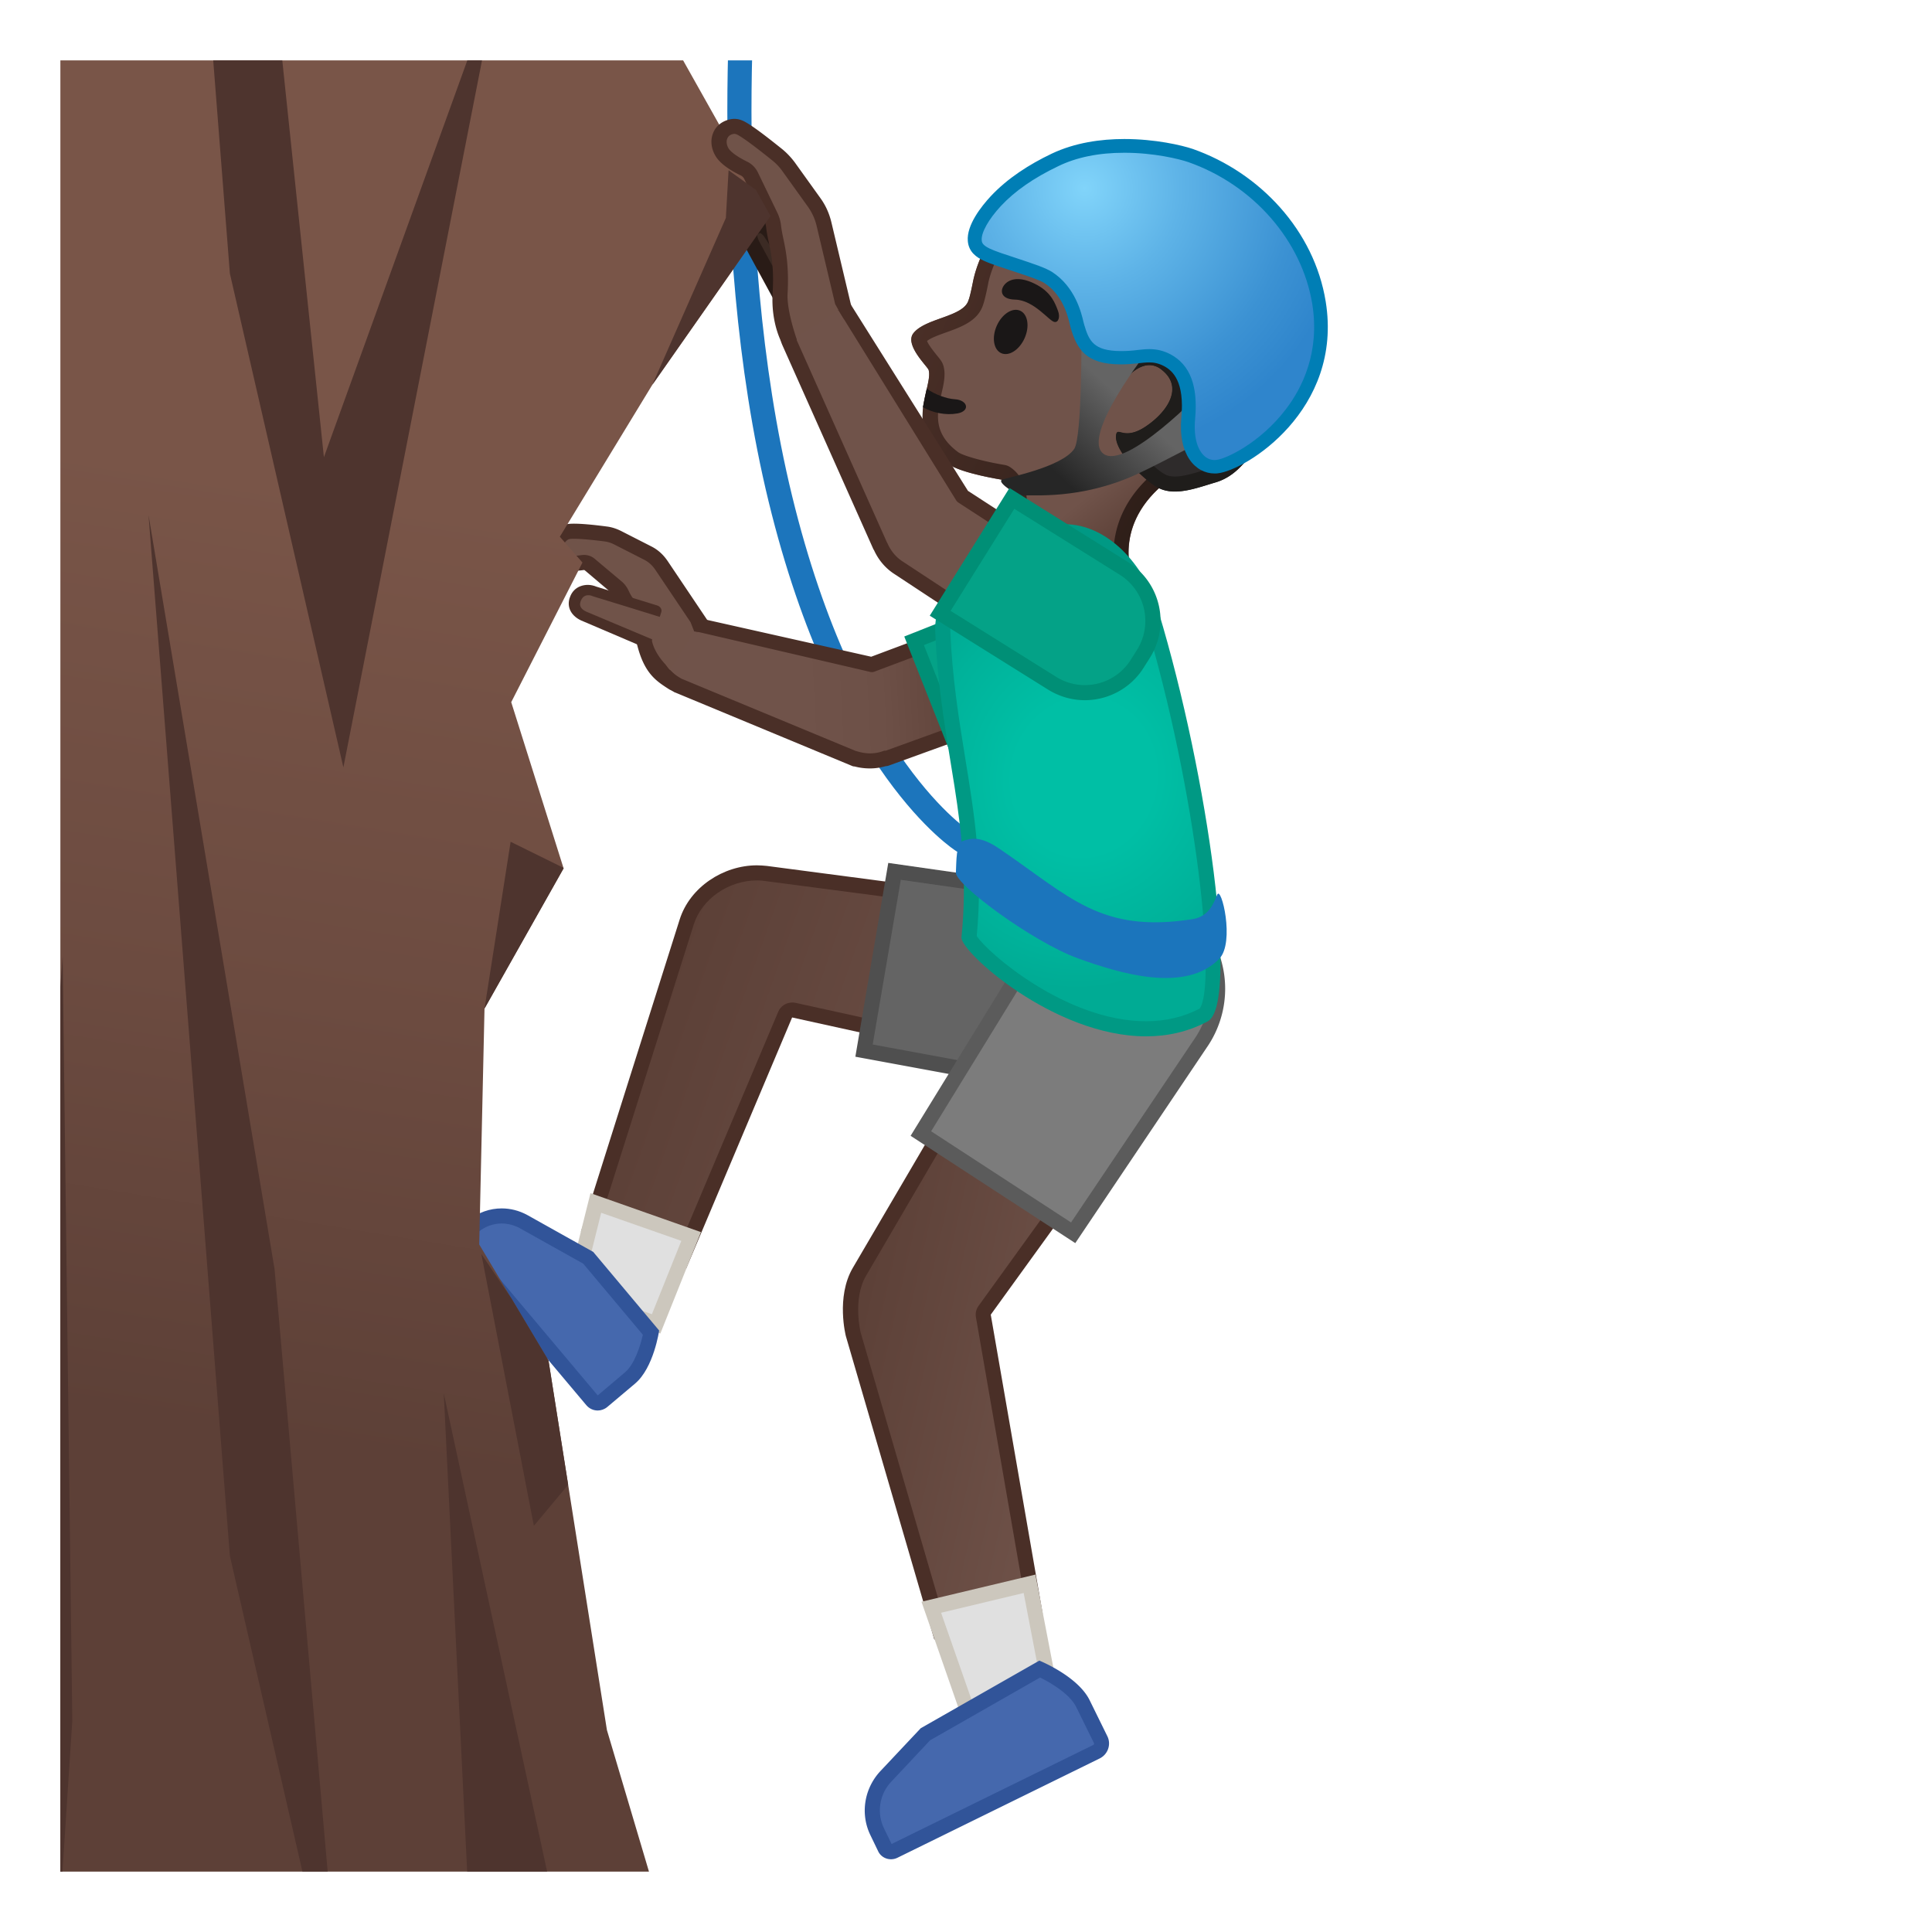 <svg viewBox="0 0 128 128" xmlns="http://www.w3.org/2000/svg" xmlns:xlink="http://www.w3.org/1999/xlink" width="512px" height="512px"><defs><path id="a" transform="rotate(-180 64 64)" d="M4 4h120v120H4z"/></defs><clipPath id="b"><use xlink:href="#a"/></clipPath><path d="M49.53-4.96s-2.17 20.17 2.17 38 12.09 22.68 12.09 22.68" clip-path="url(#b)" fill="none" stroke="#1C75BC" stroke-linecap="round" stroke-linejoin="round" stroke-miterlimit="10" stroke-width="1.6"/><g clip-path="url(#b)"><linearGradient id="c" x1="53.629" x2="81.87" y1="79.877" y2="79.877" gradientTransform="scale(-1 1) rotate(-19.464 -19.64 438.888)" gradientUnits="userSpaceOnUse"><stop stop-color="#70534A" offset="0"/><stop stop-color="#5C4037" offset="1"/></linearGradient><path d="M39.1 81.31c.94-2.98 6.16-19.47 6.4-20.23.6-1.88 2.55-3.24 4.65-3.24.2 0 .4.01.6.04l22.88 3.01-1.75 10.29-19.3-4.25c-.04-.01-.07-.01-.11-.01-.2 0-.38.12-.46.31l-6.85 16.22-6.06-2.14z" fill="url(#c)"/><path d="M50.15 58.33c.18 0 .36.01.54.04l22.37 2.94-1.57 9.26-18.79-4.13c-.07-.02-.14-.02-.22-.02-.39 0-.76.23-.92.61l-6.67 15.79L39.72 81l6.25-19.77c.54-1.68 2.3-2.9 4.18-2.9m0-1c-2.22 0-4.44 1.44-5.12 3.59-.27.83-6.54 20.69-6.54 20.69l6.96 2.46 7.03-16.66 19.81 4.36 1.92-11.32-23.4-3.08c-.22-.02-.44-.04-.66-.04z" fill="#4A2F27"/><circle cx="73.25" cy="66.12" r="5.74" fill="#FBC11B"/><path fill="#E0E0E0" d="M37.96 85.77l1.51-6.07 6.32 2.22-2.32 5.79z"/><path d="M39.83 80.35l5.31 1.86-1.95 4.86-4.63-1.63 1.27-5.09m-.71-1.3l-1.76 7.05 6.39 2.25 2.69-6.72-7.32-2.58z" fill="#CCC7BD"/><path d="M73.37 72.47c-.36 0-.71-.03-1.07-.09L57.25 69.6l2.02-11.88 15.1 2.16c.02 0 .04.01.05.01 3.44.58 5.77 3.86 5.18 7.3a6.303 6.303 0 0 1-6.23 5.28z" fill="#646464"/><path d="M59.68 58.29l14.59 2.08c.02.01.05.01.07.01a5.84 5.84 0 0 1 4.77 6.73 5.819 5.819 0 0 1-6.71 4.78L57.82 69.2l1.86-10.91m-.83-1.12l-2.18 12.84 15.55 2.87c.39.07.77.1 1.15.1 3.27 0 6.16-2.36 6.73-5.69.63-3.72-1.87-7.25-5.59-7.88l-15.66-2.24z" fill="#4F4F4F"/><path d="M39.59 92.95c-.15 0-.29-.06-.38-.18l-8.7-10.34a.344.344 0 0 1-.09-.27.37.37 0 0 1 .12-.24l.83-.69a2.92 2.92 0 0 1 1.85-.67c.5 0 .99.13 1.43.37l4.3 2.41 4.17 4.96c-.11.59-.5 2.25-1.39 3l-1.84 1.55c-.1.09-.22.1-.3.1z" fill="#4568AD"/><path d="M33.24 81.06c.41 0 .82.11 1.18.3l4.22 2.36 3.95 4.71c-.16.73-.55 1.95-1.17 2.48l-1.82 1.54-8.61-10.24.72-.6c.42-.35.97-.55 1.53-.55m0-1c-.78 0-1.55.26-2.17.78l-.83.69c-.37.3-.41.85-.1 1.22l8.7 10.34c.2.24.48.36.76.36.22 0 .45-.08.63-.23l1.84-1.55c1.25-1.05 1.6-3.52 1.6-3.52l-4.37-5.21-4.38-2.45c-.54-.29-1.11-.43-1.68-.43z" fill="#315499"/><linearGradient id="d" x1="64.449" x2="53.032" y1="45.14" y2="45.723" gradientUnits="userSpaceOnUse"><stop stop-color="#5C4037" offset="0"/><stop stop-color="#63463D" offset=".158"/><stop stop-color="#6D5047" offset=".533"/><stop stop-color="#70534A" offset=".999"/></linearGradient><path d="M70.7 45.91L68.48 40l-10.72 4.02h-.02l-11.49-2.58c-1.83-.52-3.23 2.86-1.29 3.99l11.67 4.84v-.02c.68.22 1.39.2 2.03-.02l.01.03 12.03-4.35z" fill="url(#d)"/><path d="M56.62 50.78c-.06 0-.12-.01-.18-.04l-11.73-4.87c-1.3-.76-1.4-2.28-.93-3.38.51-1.19 1.58-1.82 2.58-1.53l11.36 2.55 10.59-3.97c.12-.05.26-.04.38.01s.21.16.26.28l2.22 5.91a.5.5 0 0 1-.01.38c-.06.12-.16.22-.28.26l-12.02 4.35c-.06.02-.12.03-.18.03-.34.1-.69.15-1.04.15s-.68-.04-1.02-.13zm2.05-1.04l11.38-4.12-1.86-4.97-10.26 3.85c-.08.03-.17.04-.26.02-.01 0-.03 0-.04-.01l-11.49-2.67c-.62-.18-1.18.43-1.43 1.04-.19.46-.8.97-.49 1.32.44.49.67.61.94.77l11.55 4.79c.03 0 .06.01.09.02.58.18 1.17.18 1.71-.02.05-.02.1-.03.15-.03 0 .01 0 .01.01.01z" fill="#4A2F27"/><path d="M60.56 42.46l8.07-3.2c.48-.19.98-.29 1.5-.29 1.68 0 3.17 1.01 3.78 2.57l.28.71c.4 1.01.38 2.12-.05 3.11s-1.22 1.77-2.23 2.17l-8.07 3.2-3.28-8.27z" fill="#04A287"/><path d="M70.13 39.47c1.47 0 2.78.89 3.32 2.26l.28.71c.72 1.83-.18 3.91-2 4.63l-7.61 3.01-2.91-7.34 7.61-3.01c.42-.17.86-.26 1.31-.26m0-1c-.56 0-1.13.1-1.68.32l-8.54 3.38 3.64 9.2L72.09 48a4.574 4.574 0 0 0 2.57-5.93l-.28-.71a4.598 4.598 0 0 0-4.25-2.89z" fill="#008F76"/><path d="M46.32 41.17l-2.5-3.72c-.24-.35-.54-.63-.9-.81l-2-1.02c-.25-.13-.52-.21-.81-.25-.61-.08-1.7-.2-2.27-.17-.29.01-.5.09-.75.36-.45.5-.46 1.22.02 1.58.34.25 1.07.19 1.47.13.19-.03.37.02.51.13l1.76 1.48c.15.13.27.28.36.47.33.7.99 1.3 1.53 3.33.44 1.66 1.11 2.47 1.11 2.47s1.81-2.59 2.47-3.98z" fill="#705349"/><path d="M36.72 35.23c.32-.35.63-.51 1.1-.53.58-.03 1.6.08 2.36.18.35.04.67.15.97.3l2 1.02c.44.22.8.55 1.09.98l2.66 3.96-.12.26c-.07.15-.16.32-.25.48-.09-.02-.19-.03-.29-.02-.08.01-.25-.03-.25-.03l-.24-.61-2.34-3.48c-.19-.28-.43-.5-.72-.65l-2-1.02c-.2-.1-.41-.17-.64-.2-1.02-.13-1.79-.19-2.19-.17-.17.01-.25.03-.4.2s-.23.38-.21.56c.01.12.07.21.16.28.08.06.41.14 1.1.04.34-.05.66.04.9.25l1.76 1.48c.21.17.37.39.49.65.08.18.19.36.32.55.35.56.83 1.33 1.24 2.86.21.79.86 1.44.86 1.44s.21.29.33.41.24.27.37.36c-.15.22-.23.32-.24.34l.21.76-.4-.2c-.82-.53-1.62-1-2.11-2.85-.37-1.38-.78-2.05-1.12-2.58-.15-.24-.28-.45-.38-.67a.86.86 0 0 0-.23-.3l-1.76-1.49c-.02-.02-.06-.03-.11-.02-.85.12-1.47.04-1.84-.23-.32-.23-.51-.58-.56-.98-.02-.47.14-.95.48-1.33z" fill="#4A2F27"/><path d="M39.39 39.19c-.53-.2-1.06-.08-1.29.49s.13.99.66 1.19l4.29 1.82.76-2.15-4.42-1.35z" fill="#705349"/><path d="M38.45 38.84c.32-.12.68-.13 1.07.03l4.04 1.25c.18.06.3.24.26.41-.06.22-.03.07-.11.34-.33-.11-4.41-1.36-4.41-1.36-.01 0-.02-.01-.02-.01-.14-.06-.33-.1-.5-.03-.13.05-.23.16-.3.34-.17.41.14.63.45.75l4.28 1.8s-.01.08-.14.32c-.07.14-.28.21-.45.17-.02 0-.08-.02-.11-.03-.01 0-.01 0-.02-.01l-3.84-1.64c-.8-.3-1.15-.96-.88-1.63.12-.33.36-.58.68-.7z" fill="#4A2F27"/></g><g clip-path="url(#b)"><linearGradient id="e" x1="94.913" x2="110.79" y1="-2.5" y2="95.25" gradientTransform="matrix(-1 0 0 1 128 0)" gradientUnits="userSpaceOnUse"><stop stop-color="#795548" offset=".364"/><stop stop-color="#6C4B40" offset=".705"/><stop stop-color="#5D4037" offset="1"/></linearGradient><path fill="url(#e)" d="M-1.72 129.87l1-131.4 42.31-1 9.46 16.84-7.83 11.18-6.13 10.07 1.5 1.71-4.72 9.25 3.47 11.01-5.24 9.29-.35 15.63 4.59 7.69 3.87 24.48 4.85 16.33H30.4z"/><linearGradient id="f" x1="84.667" x2="98.451" y1="19.392" y2="22.622" gradientTransform="rotate(37.859 73.341 2.682)" gradientUnits="userSpaceOnUse"><stop stop-color="#70534A" offset=".55"/><stop stop-color="#5C4037" offset=".83"/><stop stop-color="#3C2B24" offset="1"/></linearGradient><path d="M84.89 20.85c-.44-4.23-3.78-8.97-7.85-10.2-4.56-1.38-8.31.54-10.77 4.08-.89 1.28-1.53 2.69-1.77 3.79-.03.13-.21 1.1-.33 1.38-.34 1.11-2.86 1.16-3.65 2.18-.6.77.94 2.2 1.01 2.43.33 1.12-1.79 3.9 1.33 6.24.8.6 3.51 1.03 3.51 1.03 1.54 1.04-.07 4.91-.07 4.91l8.71 1.42s-1.44-3.65 2.78-6.56c3.23-2.22 7.39-7.98 7.1-10.7z" fill="url(#f)"/><linearGradient id="g" x1="61.695" x2="82.25" y1="19.33" y2="28.227" gradientUnits="userSpaceOnUse"><stop stop-color="#4A2F27" offset="0"/><stop stop-color="#291B16" offset="1"/></linearGradient><path d="M74.13 11.2c.84 0 1.73.14 2.62.41 3.51 1.06 6.72 5.26 7.15 9.35.22 2.12-3.52 7.6-6.67 9.77-2.83 1.96-3.52 4.41-3.45 6.17l-6.13-1c.44-1.5.84-3.89-.71-4.94a.992.992 0 0 0-.4-.16c-1.19-.19-2.71-.58-3.07-.85-1.7-1.27-1.39-2.6-1.09-3.89.15-.65.29-1.26.12-1.84-.07-.24-.21-.41-.43-.68-.36-.44-.58-.76-.65-.95.26-.21.82-.41 1.27-.57.98-.35 2.08-.75 2.43-1.79.1-.27.21-.74.34-1.39l.02-.11c.22-1.02.83-2.31 1.61-3.44 1.3-1.86 3.58-4.09 7.04-4.09m0-1c-3.25 0-5.95 1.77-7.87 4.53-.89 1.28-1.53 2.69-1.77 3.79-.03.13-.21 1.1-.33 1.38-.34 1.11-2.86 1.16-3.65 2.18-.6.77.94 2.2 1.01 2.43.33 1.12-1.79 3.9 1.33 6.24.8.6 3.51 1.03 3.51 1.03 1.54 1.04-.07 4.91-.07 4.91L75 38.11s-1.44-3.65 2.78-6.56c3.23-2.23 7.38-7.99 7.1-10.7-.44-4.23-3.78-8.97-7.85-10.2-1-.31-1.97-.45-2.9-.45z" fill="url(#g)"/><path d="M61.14 26.98c.67.37 1.51.55 2.3.41.86-.16.68-.89-.19-.94-.53-.03-1.34-.32-1.85-.7l-.26 1.23z" fill="#1A1717"/><ellipse transform="rotate(-66.096 66.962 21.99)" cx="66.96" cy="21.99" rx="1.54" ry="1.01" fill="#1A1717"/><path d="M67.25 19.85c-1.02-.02-1.05-.71-.58-1.11.35-.29 1.01-.42 2.04.14.97.53 1.21 1.26 1.38 1.7s.02.8-.23.75c-.35-.05-1.35-1.45-2.61-1.48z" fill="#1A1717"/><path d="M77.85 32.06c-.33 0-.61-.06-.85-.18-.76-.38-2.23-1.87-2.51-2.69.06.01.13.01.2.01.48 0 .98-.18 1.52-.55 1.21-.82 1.94-1.87 1.96-2.83.01-.47-.14-1.16-.94-1.76-.34-.25-.7-.38-1.09-.38-.82 0-1.51.58-1.98 1.1l-.03-.13c-.29-1.23.44-2.47 1.08-3.56.69-1.17 1.34-2.28.64-3.25l-.07-.1-.37-.17h-.11c-.21 0-.42.01-.63.02-.19.01-.38.02-.58.02-.09 0-.18 0-.27-.01-.85-.06-1.63-.5-2.46-.96-.31-.17-.62-.34-.93-.49-.57-.28-1.16-.33-1.68-.38-.23-.02-.46-.04-.67-.08.63-1.43 2.24-2.31 3.62-2.67.76-.2 1.55-.3 2.36-.3 1.53 0 3.06.36 4.44 1.04 2.06 1.02 3.8 2.74 4.9 4.87.43.84.73 1.67.88 2.47.1.56.15 1.16.13 1.85-.01.48-.05 1-.12 1.67-.16 1.42-.43 3.04-1.25 4.32-.79 1.23-1.49 2.2-2.67 2.54l-.48.15c-.69.21-1.4.43-2.04.43z" fill="#2E2B2B"/><path d="M74.07 13.23c1.45 0 2.91.34 4.22.98 1.97.97 3.63 2.62 4.68 4.65.41.8.69 1.58.83 2.33.1.53.14 1.1.12 1.75-.01.47-.05.99-.12 1.63-.15 1.36-.41 2.91-1.18 4.11-.73 1.14-1.37 2.04-2.39 2.33-.16.05-.32.1-.49.15-.66.2-1.33.41-1.9.41-.25 0-.46-.04-.63-.13-.51-.25-1.43-1.13-1.93-1.81.39-.09.78-.28 1.2-.56.64-.44 2.14-1.62 2.18-3.23.01-.59-.17-1.44-1.14-2.17-.43-.32-.89-.48-1.39-.48-.59 0-1.11.23-1.55.54.12-.79.59-1.59 1.05-2.38.71-1.2 1.51-2.56.61-3.79l-.15-.21-.23-.11-.15-.07-.2-.09h-.22c-.21 0-.43.01-.65.02-.18.01-.37.02-.55.02-.08 0-.16 0-.23-.01-.74-.05-1.48-.46-2.26-.89-.32-.17-.63-.35-.95-.51-.61-.3-1.21-.37-1.75-.42.69-.92 1.88-1.51 2.93-1.78.73-.19 1.48-.28 2.24-.28m0-1c-.84 0-1.67.1-2.48.31-1.83.47-3.66 1.66-4.15 3.49.87.34 1.87.14 2.78.58 1.17.57 2.28 1.4 3.58 1.5.1.01.2.01.31.01.4 0 .8-.05 1.2-.05.09.04.15.07.15.07 1.06 1.46-2.45 3.89-1.81 6.63.13.54.35 1.09.35 1.09s.99-1.67 2.15-1.67c.26 0 .52.08.79.28 1.52 1.15.45 2.79-1.01 3.77-.55.37-.95.46-1.24.46s-.47-.09-.59-.09c-.08 0-.13.05-.15.23-.13 1.08 1.99 3.08 2.83 3.49.33.17.7.23 1.07.23.88 0 1.83-.35 2.67-.6 1.38-.4 2.18-1.54 2.95-2.75.86-1.34 1.16-2.96 1.33-4.54.06-.57.11-1.14.12-1.72.01-.65-.02-1.31-.14-1.95-.17-.91-.5-1.79-.92-2.61-1.12-2.18-2.93-4.01-5.12-5.09a10.79 10.79 0 0 0-4.67-1.07z" fill="#1F1D1B"/><path d="M80.08 15.2c1.23.96 2.26 2.2 2.99 3.6.42.81.7 1.6.84 2.36.1.53.14 1.11.12 1.77-.01.47-.05.99-.12 1.64-.15 1.37-.41 2.94-1.19 4.16-.74 1.16-1.4 2.07-2.45 2.38-.16.05-.32.1-.49.15-.96.3-1.96.6-2.61.28-.04-.02-.19-.1-.46-.31-.7-.55-1.28-1.19-1.6-1.68.36-.07.8-.23 1.31-.58.62-.42 2.08-1.57 2.14-3.12.02-.56-.15-1.37-1.05-2.06l-.04-.03c-.53-.4-1.13-.54-1.75-.42-.47.09-.9.34-1.26.63.04-.89.57-1.8 1.09-2.68.69-1.17 1.47-2.5.62-3.67a.976.976 0 0 0-.17-.18.95.95 0 0 0-.17-.1l-.15-.07a.838.838 0 0 0-.38-.08c-.21 0-.43.01-.64.02-.28.02-.55.03-.8.01-.76-.06-1.51-.47-2.3-.91-.31-.17-.63-.35-.95-.5-.63-.31-1.26-.37-1.82-.42-.03 0-.06-.01-.09-.01.69-1.03 1.98-1.68 3.11-1.98 2.12-.55 4.5-.29 6.53.71.61.3 1.2.67 1.74 1.09m.55-.7c-.59-.46-1.22-.86-1.89-1.19-2.2-1.08-4.78-1.39-7.15-.77-1.83.47-3.66 1.66-4.15 3.49.87.34 1.87.14 2.78.58 1.17.57 2.28 1.4 3.58 1.5.5.04 1.01-.03 1.51-.04.09.04.15.07.15.07 1.06 1.46-2.45 3.89-1.81 6.63.13.54.35 1.09.35 1.09s1.47-2.49 2.93-1.39l.03.03c1.47 1.15.4 2.77-1.04 3.75-1.5 1.02-1.9-.05-1.98.6-.11.87 1.25 2.34 2.22 3.09.23.18.45.32.61.4 1.12.55 2.54-.02 3.74-.37 1.38-.4 2.18-1.54 2.95-2.75.86-1.34 1.16-2.96 1.33-4.54.06-.57.11-1.14.12-1.72.01-.65-.02-1.31-.14-1.95-.17-.91-.5-1.79-.92-2.61a11.68 11.68 0 0 0-3.22-3.9z" fill="#1F1D1B"/><linearGradient id="h" x1="102.18" x2="102.18" y1="16.349" y2="22.97" gradientTransform="rotate(42.845 75.094 -13.257)" gradientUnits="userSpaceOnUse"><stop stop-color="#646464" offset="0"/><stop stop-color="#262626" offset=".995"/></linearGradient><path d="M71.17 29.74c-.85 1.25-4.62 1.93-4.8 2.05-.32.18 1.08 1.11 1.54 1.04s3.66.3 7.36-1.39c1.66-.76 5.81-2.98 5.81-2.98l-1.31-2.66s-5.2 5.43-6.68 4.25 3-6.87 3-6.87l-4.44-1.21c0-.01.05 7-.48 7.77z" fill="url(#h)"/><radialGradient id="i" cx="78.191" cy="11.326" r="17.692" gradientTransform="rotate(37.859 73.341 2.682)" gradientUnits="userSpaceOnUse"><stop stop-color="#81D4FA" offset="0"/><stop stop-color="#5EB3E7" offset=".36"/><stop stop-color="#3C92D3" offset=".775"/><stop stop-color="#2F85CC" offset="1"/></radialGradient><path d="M80.47 30.93c-.42 0-.81-.18-1.11-.51-.52-.57-.74-1.53-.64-2.72.18-1.99-.28-3.24-1.4-3.84a2.4 2.4 0 0 0-1.18-.29c-.23 0-.47.03-.75.06-.31.04-.68.08-1.12.08-2.1-.01-2.54-.91-2.89-2.08-.01-.04-.03-.1-.04-.18-.16-.65-.52-2.18-1.9-3.07-.38-.24-1.28-.54-2.23-.85-.72-.24-1.46-.48-1.84-.66-.53-.25-.75-.52-.79-.93-.05-.64.46-1.62 1.39-2.61.96-1.03 2.27-1.95 3.92-2.73 1.29-.62 2.84-.93 4.61-.93 2.02 0 3.75.42 4.39.64 4.45 1.57 7.79 5.39 8.5 9.75.55 3.37-.7 5.86-1.84 7.35-1.74 2.28-4.1 3.43-4.91 3.51-.07 0-.12.01-.17.01z" fill="url(#i)"/><path d="M74.49 10.12c1.96 0 3.63.41 4.24.62 4.3 1.51 7.52 5.2 8.21 9.39.52 3.21-.67 5.58-1.76 7-1.69 2.21-3.94 3.27-4.59 3.34-.04 0-.07.01-.11.01-.29 0-.56-.12-.78-.36-.25-.27-.65-.95-.52-2.37.2-2.19-.34-3.59-1.64-4.28-.44-.23-.89-.34-1.39-.34-.27 0-.52.03-.79.06-.32.04-.66.07-1.1.07-1.81-.01-2.11-.67-2.43-1.75-.01-.04-.02-.09-.04-.15-.15-.65-.56-2.36-2.1-3.35-.4-.25-1.14-.51-2.33-.9-.71-.23-1.44-.47-1.79-.64-.47-.23-.52-.39-.53-.56-.04-.5.46-1.39 1.27-2.26.92-.99 2.19-1.87 3.78-2.63 1.22-.6 2.7-.9 4.4-.9m0-.91c-1.56 0-3.27.24-4.81.97-1.49.71-2.93 1.63-4.05 2.83-.61.66-1.6 1.9-1.51 2.96.06.73.58 1.08 1.05 1.3.88.42 3.41 1.09 4.02 1.48 1.4.9 1.64 2.61 1.75 2.99.4 1.34.97 2.4 3.3 2.4h.03c.83 0 1.38-.13 1.87-.13.32 0 .62.06.97.24.61.32 1.37 1.05 1.16 3.4-.23 2.48.93 3.72 2.2 3.72.07 0 .14 0 .2-.01 1.86-.19 8.33-4.2 7.16-11.39-.76-4.68-4.34-8.53-8.8-10.1-.74-.25-2.5-.66-4.54-.66z" fill="#007EB5"/><linearGradient id="j" x1="43.74" x2="60.721" y1="86.869" y2="86.869" gradientTransform="scale(-1 1) rotate(-12.644 -9.79 615.681)" gradientUnits="userSpaceOnUse"><stop stop-color="#70534A" offset="0"/><stop stop-color="#5C4037" offset="1"/></linearGradient><path d="M56.52 88.39c0-.01-.6-2.4.41-4.13l11.65-19.88 8.74 5.7-12.1 16.74c-.08.11-.11.25-.09.38l3.36 19.36-6.26 1.48-5.71-19.65z" fill="url(#j)"/><path d="M68.75 65.08l7.86 5.13-11.78 16.31c-.16.22-.22.49-.17.76l3.28 18.9-5.34 1.26-5.58-19.16c-.01-.02-.54-2.23.36-3.76l11.37-19.44m-.33-1.41S57.63 82.07 56.5 84s-.46 4.52-.46 4.52l5.86 20.1 7.18-1.7-3.44-19.82 12.41-17.16-9.63-6.27z" fill="#4A2F27"/><circle cx="73.61" cy="65.23" r="5.74" fill="#FBC11B"/><path fill="#E0E0E0" d="M61.7 106.48l6.51-1.55 1.2 6.23-5.13 2.71z"/><path d="M67.82 105.54l1.03 5.36-4.29 2.27-2.21-6.32 5.47-1.31m.78-1.22l-7.55 1.8 2.95 8.47 5.97-3.16-1.37-7.11z" fill="#CCC7BD"/><path d="M61.01 75.1l7.99-13c.01-.01.02-.03.03-.04a6.32 6.32 0 0 1 8.76-1.85 6.34 6.34 0 0 1 1.85 8.76L71.1 81.68 61.01 75.1z" fill="#7C7C7C"/><path d="M74.34 59.68c1.13 0 2.23.33 3.18.95 1.31.85 2.2 2.16 2.52 3.68s.03 3.08-.81 4.38l-8.27 12.3-9.27-6.04 7.72-12.56c.01-.02.03-.04.04-.06a5.815 5.815 0 0 1 4.89-2.65m0-1c-2.23 0-4.42 1.09-5.73 3.1l-8.28 13.47 10.91 7.11 8.82-13.12a6.828 6.828 0 0 0-5.72-10.56z" fill="#5B5B5B"/><path d="M59.05 122.69c-.17 0-.33-.09-.4-.25l-.52-1.08c-.58-1.22-.36-2.65.56-3.66l2.63-2.8 7.57-4.32c.6.28 2.3 1.14 2.88 2.31l1.17 2.38c.14.29.02.64-.28.79l-13.4 6.58c-.07.03-.14.05-.21.05z" fill="#4568AD"/><path d="M68.91 111.14c.77.38 1.99 1.12 2.4 1.97l1.17 2.38c.02.04-.01.1-.05.12l-13.36 6.56-.5-1.03a2.76 2.76 0 0 1 .47-3.09l2.58-2.75 7.29-4.16m-.05-1.12L61 114.5l-2.69 2.86c-1.06 1.15-1.32 2.82-.65 4.21l.52 1.08c.16.34.5.53.85.53.14 0 .29-.03.43-.1l13.4-6.58c.54-.27.77-.92.51-1.46l-1.17-2.38c-.78-1.61-3.34-2.64-3.34-2.64z" fill="#315499"/><radialGradient id="k" cx="40.484" cy="52.204" r="12.842" gradientTransform="matrix(.98 .197 -.216 1.078 43.404 -12.761)" gradientUnits="userSpaceOnUse"><stop stop-color="#00BFA5" offset=".364"/><stop stop-color="#00B29A" offset=".812"/><stop stop-color="#00AB94" offset="1"/></radialGradient><path d="M75.93 68.16c-5.71 0-11.49-5.13-11.73-6.08.46-4.44-.12-8-.74-11.77-.43-2.61-.87-5.31-1-8.52-.09-2.13 2.07-5.78 5.12-6.26l1.8-.15c.44-.11.8-.16 1.16-.16 2.41 0 4.77 2.23 5.73 5.42 3.74 12.39 4.93 25.82 3.5 26.58-1.15.63-2.44.94-3.84.94z" fill="url(#k)"/><path d="M70.54 35.73c2.19 0 4.35 2.08 5.25 5.06 3.57 11.85 4.81 24.52 3.69 26.03-1.06.56-2.26.84-3.55.84-5.32 0-10.55-4.58-11.22-5.65.43-4.48-.15-8.02-.76-11.77-.42-2.6-.86-5.28-.99-8.46-.08-1.95 1.89-5.28 4.67-5.74l1.34-.11.45-.04c.06 0 .12-.02.17-.03.32-.08.64-.13.95-.13m0-1c-.39 0-.79.05-1.2.16-.62.05-1.22.1-1.83.16-3.25.51-5.65 4.28-5.55 6.77.33 7.91 2.5 12.76 1.74 20.28-.09.93 6.11 6.56 12.23 6.56 1.39 0 2.77-.29 4.08-.99 2.09-1.12.07-16.14-3.26-27.17-.95-3.15-3.4-5.77-6.21-5.77z" fill="#009984"/><path d="M49.93 16.35c-.21-.36-.48-.98.05-1.29.13-.08.25-.12.37-.12.27 0 .56.21.78.59l3.25 4.84c-.47.37-1.05.79-1.66 1.13l-2.79-5.15z" fill="#3C2B24"/><path d="M50.35 15.44c.05 0 .2.09.35.35.01.02.02.03.03.05l2.97 4.43c-.25.18-.51.37-.79.55l-2.56-4.73c-.18-.31-.19-.51-.17-.55 0 0 .02-.02.06-.04.07-.05.11-.06.11-.06m0-1c-.2 0-.41.06-.63.19-.72.43-.66 1.24-.23 1.96l2.97 5.47c.02.04.05.07.08.11.88-.43 1.75-1.07 2.52-1.69l-3.49-5.2c-.31-.51-.74-.84-1.22-.84z" fill="#291B16"/><linearGradient id="l" x1="86.5" x2="81.338" y1="30.612" y2="40.759" gradientTransform="scale(-1) rotate(15.878 378.557 -434.991)" gradientUnits="userSpaceOnUse"><stop stop-color="#5C4037" offset="0"/><stop stop-color="#63463D" offset=".158"/><stop stop-color="#6D5047" offset=".533"/><stop stop-color="#70534A" offset=".999"/></linearGradient><path d="M53.08 20.9c-.73.25-1.08 1.08-.77 1.78l6.03 13.52h.01c.25.58.65 1.06 1.15 1.4l10.72 7.06 3.46-5.33-9.9-6.43-8.11-12.89-2.59.89z" fill="url(#l)"/><path d="M69.94 45.07L59.21 38c-.57-.38-1.01-.91-1.3-1.54a.21.21 0 0 0-.04-.06l-6.03-13.52a1.82 1.82 0 0 1 1.06-2.46l2.59-.91c.21-.08.46.01.59.21l8.05 12.8 9.81 6.37c.11.07.19.19.22.32s0 .26-.07.38l-3.46 5.33c-.07.11-.19.19-.32.22-.03.01-.07.01-.1.01a.53.53 0 0 1-.27-.08zM63.5 33.3a.536.536 0 0 1-.15-.15l-7.81-12.61-2.3.83c-.22.08-.39.24-.48.45s-.09.45 0 .66l6 13.45c.01.02.03.05.04.07.21.48.54.89.96 1.17l10.3 6.78 2.92-4.49-9.48-6.16z" fill="#4A2F27"/><path d="M71.88 45.88c-.77 0-1.52-.22-2.17-.62l-7.42-4.63 4.75-7.61 7.42 4.63c.93.58 1.58 1.49 1.82 2.56a4.07 4.07 0 0 1-.52 3.1l-.41.65a4.072 4.072 0 0 1-3.47 1.92z" fill="#04A287"/><path d="M67.2 33.71l6.99 4.37a3.61 3.61 0 0 1 1.15 4.96l-.41.65a3.594 3.594 0 0 1-3.06 1.7c-.67 0-1.33-.19-1.9-.55l-6.99-4.37 4.22-6.76m-.32-1.38l-5.28 8.46 7.84 4.9c.76.47 1.6.7 2.43.7 1.53 0 3.04-.77 3.91-2.17l.41-.65c1.35-2.16.69-4.99-1.47-6.34l-7.84-4.9z" fill="#008F76"/><path d="M55.88 20.26l-1.29-5.43c-.12-.51-.34-.99-.65-1.42l-1.7-2.36c-.21-.29-.46-.56-.74-.79-.6-.49-1.68-1.34-2.27-1.69-.31-.18-.55-.25-.89-.13-.64.21-.89.93-.52 1.61.26.48 1.03.9 1.47 1.12.21.1.38.27.48.47l1.29 2.67c.11.23.18.47.21.72.09.93.57 1.97.42 4.39-.12 1.97.69 3.1.69 3.1s2.34-1.29 3.5-2.26z" fill="#705349"/><path d="M47.24 8.83c.16-.42.49-.72.93-.87.57-.19.96-.03 1.31.18.63.37 1.73 1.25 2.33 1.73.32.26.6.56.84.88l1.7 2.37c.35.48.59 1.02.73 1.6l1.36 5.73-.51.71s-.44-.71-.6-1.02l-1.23-5.19c-.11-.45-.3-.87-.57-1.25l-1.7-2.37c-.18-.25-.4-.49-.65-.69-.99-.8-1.79-1.4-2.21-1.65-.23-.14-.32-.14-.48-.09-.15.05-.26.15-.31.29-.07.18-.04.4.07.61.14.26.62.6 1.25.91.31.15.56.4.71.71l1.29 2.67c.14.29.22.58.25.89.03.25.08.5.14.79.17.79.39 1.87.29 3.67-.07 1.12.58 2.96.59 2.99.05.15-.13.51-.15.52l-.39.21-.34-.28c-.04-.05-.83-1.37-.7-3.49.1-1.66-.1-2.63-.27-3.41a9.08 9.08 0 0 1-.16-.9c-.02-.19-.07-.37-.16-.55l-1.29-2.67a.508.508 0 0 0-.24-.24c-.6-.29-1.37-.75-1.69-1.33-.27-.48-.32-1.01-.14-1.46z" fill="#4A2F27"/></g><g clip-path="url(#b)"><defs><path id="m" d="M-1.72 129.87l1-131.4 42.31-1 9.46 16.84-7.83 11.18-6.13 10.07 1.5 1.71-4.72 9.25 3.47 11.01-5.24 9.29-.35 15.63 4.59 7.69 3.87 24.48 4.85 16.33H30.4z"/></defs><clipPath id="n"><use xlink:href="#m"/></clipPath><g clip-path="url(#n)" fill="#4E342E"><path d="M31.49 135.01l-2.09-42.7 9.08 42.02zM22.75 135.8l-7.52-32.72-5.39-68.96 8.35 49.96zM4.15 63.36l.64 50.65-3.38 51.81-2.44-33.48zM21.46 30.29L33.09-1.89 22.75 50.84l-7.52-32.72-5.39-68.96L18.19-.88zM32.1 66.82l1.73-11.05 5.56 2.74-4.45 4.07zM52.41 14.26l-9.19 11.23 4.87-11.05.18-3.16zM35.37 101.09l4.81-5.76-8.29-12.25z"/></g></g><g clip-path="url(#b)"><path d="M80.78 63.52c-2.23 2.3-6.59.98-9.37-.03-2.98-1.08-8.13-4.89-8.08-5.68.04-.74 0-1.92.46-2.09.58-.21 1.22-.32 2.45.53 4.66 3.17 6.67 5.59 12.75 4.65 1.12-.17 1.43-1.09 1.65-1.62.27-.65 1.19 3.16.14 4.24z" fill="#1B75BC"/></g></svg>